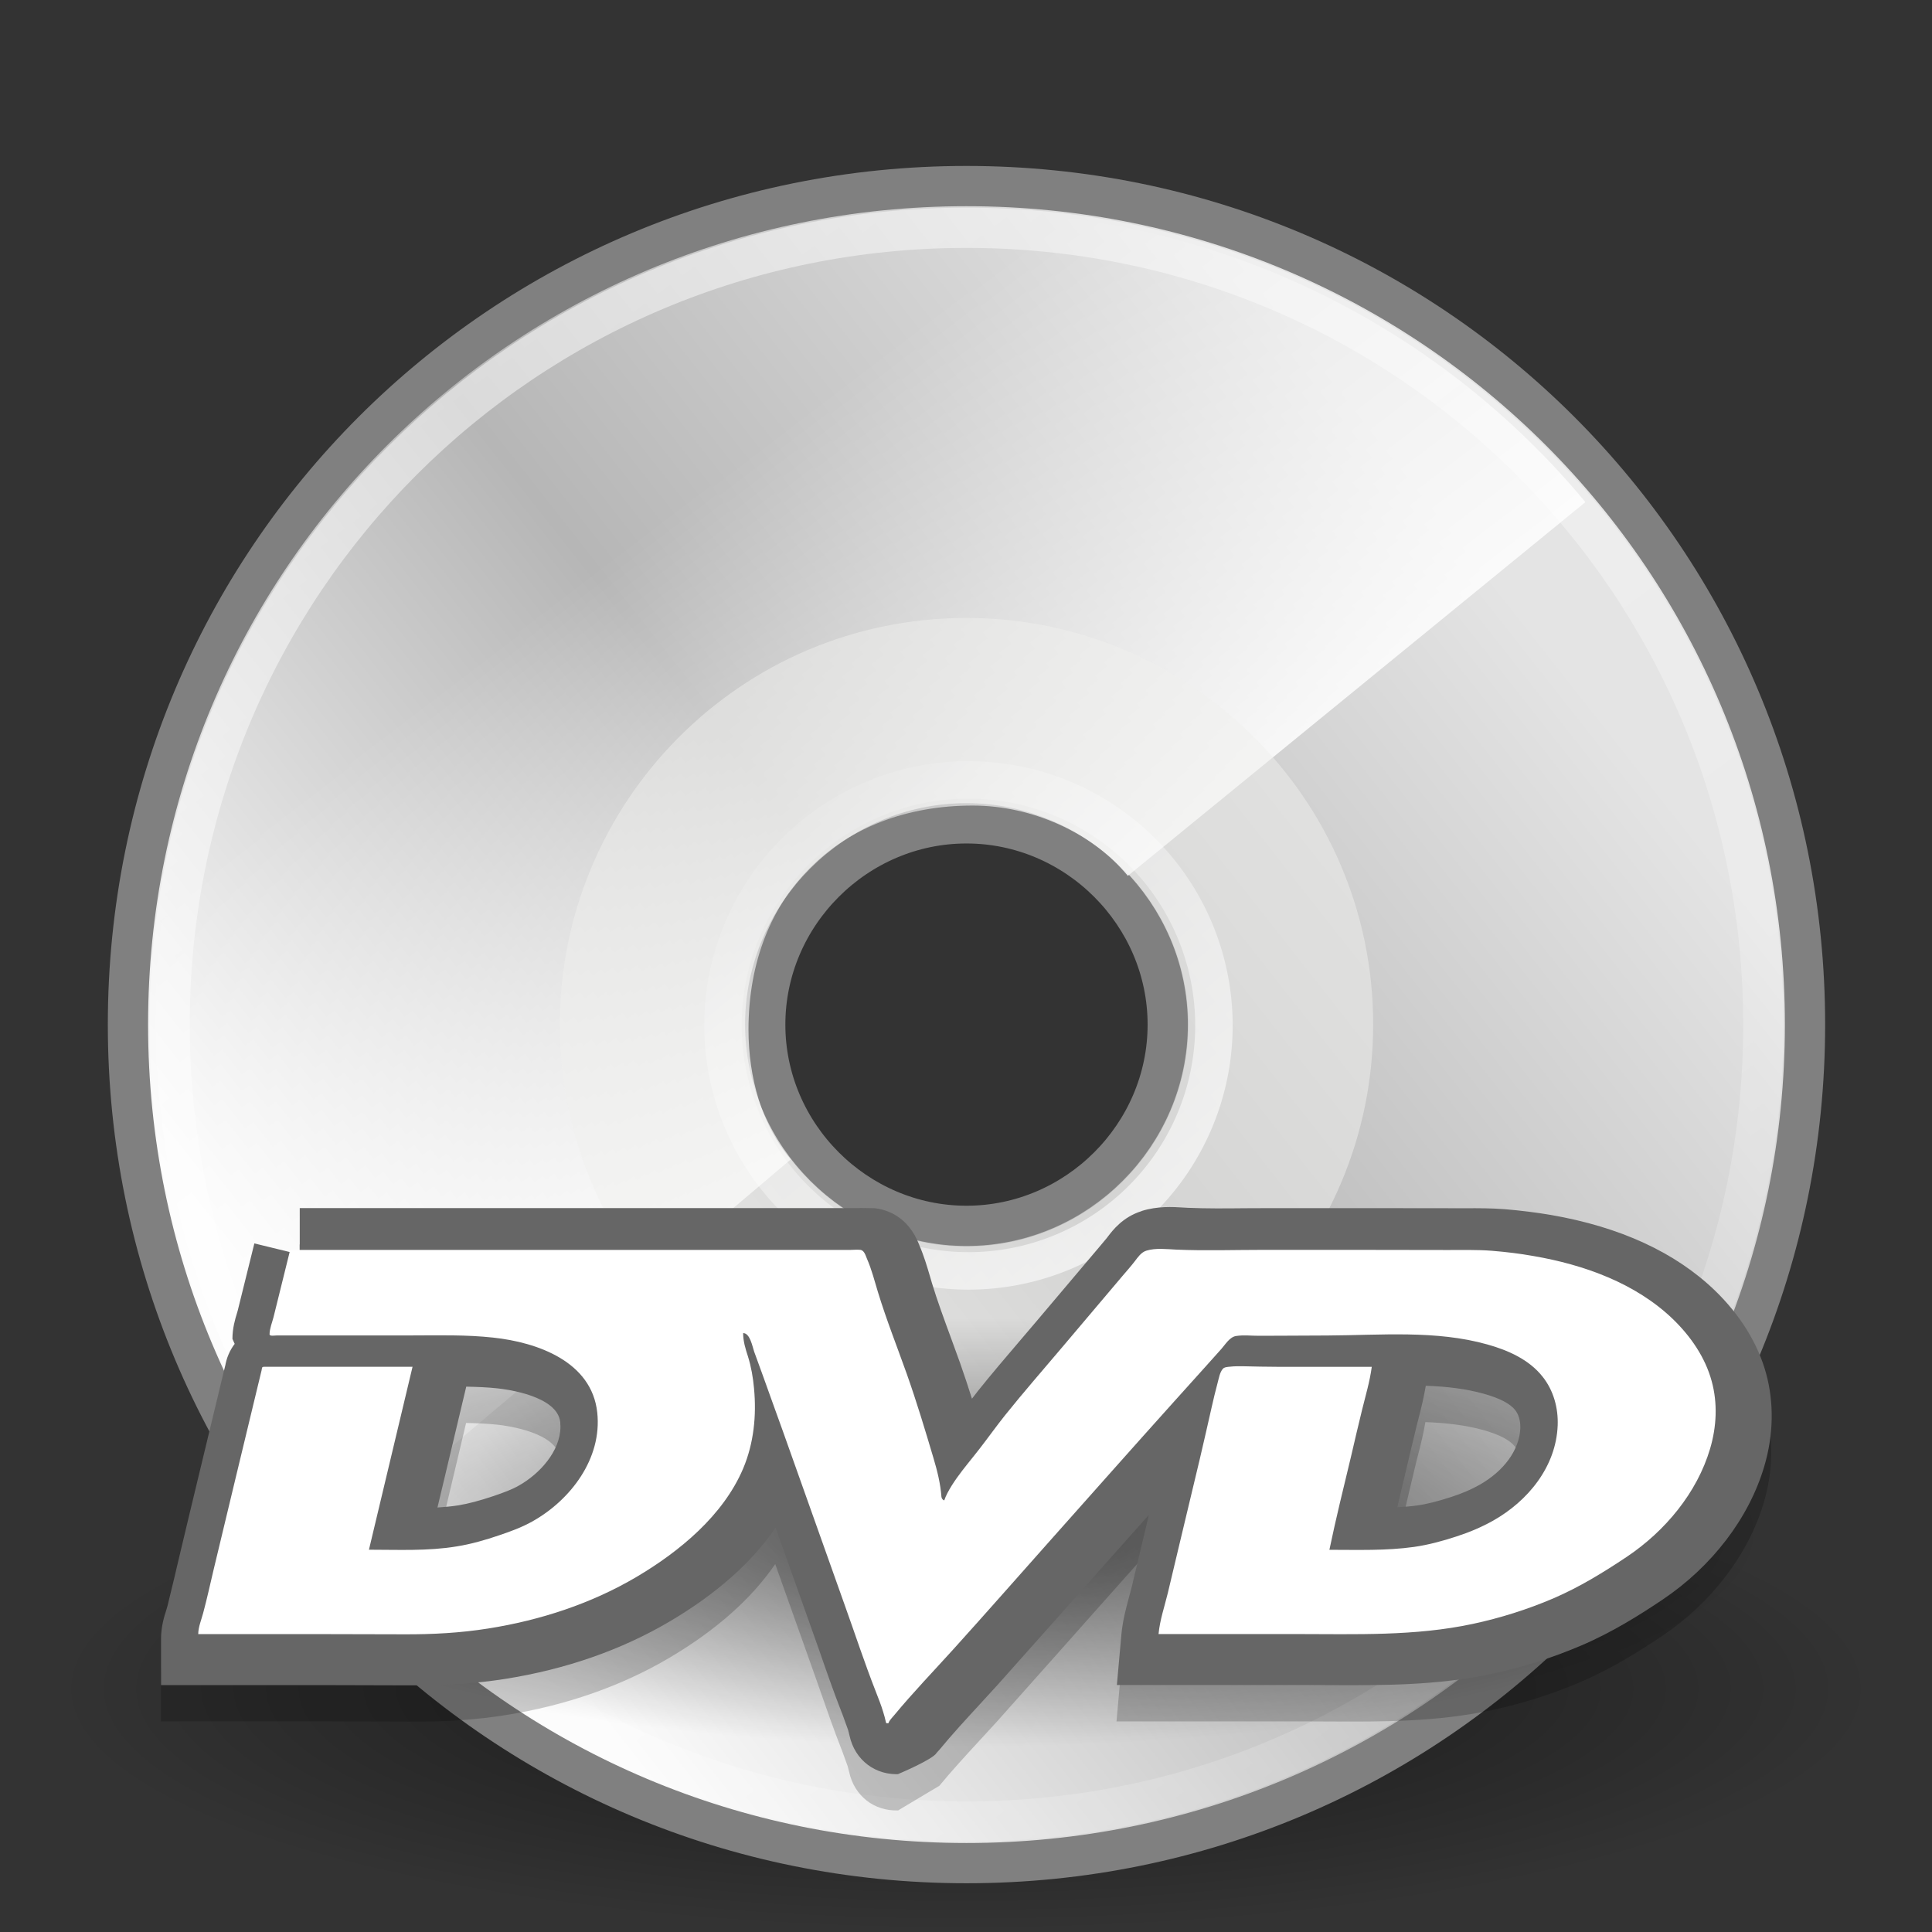 <?xml version="1.0" encoding="UTF-8" standalone="no"?>
<!-- Created with Inkscape (http://www.inkscape.org/) -->

<svg
   xmlns:svg="http://www.w3.org/2000/svg"
   xmlns="http://www.w3.org/2000/svg"
   xmlns:xlink="http://www.w3.org/1999/xlink"
   version="1.0"
   width="48"
   height="48"
   id="svg2669">
  <rect width="100%" height="100%" fill="#333333" stroke="none"/>
  <defs
     id="defs2671">
    <linearGradient
       id="linearGradient6028">
      <stop
         id="stop6030"
         style="stop-color:white;stop-opacity:1"
         offset="0" />
      <stop
         id="stop6032"
         style="stop-color:white;stop-opacity:0"
         offset="1" />
    </linearGradient>
    <linearGradient
       x1="28.703"
       y1="31.495"
       x2="17.743"
       y2="18.367"
       id="linearGradient3602"
       xlink:href="#linearGradient6028"
       gradientUnits="userSpaceOnUse" />
    <linearGradient
       id="linearGradient6036">
      <stop
         id="stop6038"
         style="stop-color:white;stop-opacity:1"
         offset="0" />
      <stop
         id="stop6040"
         style="stop-color:white;stop-opacity:0"
         offset="1" />
    </linearGradient>
    <linearGradient
       x1="10.502"
       y1="3.61"
       x2="48.799"
       y2="54.698"
       id="linearGradient3600"
       xlink:href="#linearGradient6036"
       gradientUnits="userSpaceOnUse"
       gradientTransform="translate(-0.085,-1.333)" />
    <linearGradient
       id="linearGradient4409">
      <stop
         id="stop4411"
         style="stop-color:white;stop-opacity:1"
         offset="0" />
      <stop
         id="stop4413"
         style="stop-color:white;stop-opacity:0"
         offset="1" />
    </linearGradient>
    <linearGradient
       x1="25.986"
       y1="24.92"
       x2="15.889"
       y2="11.67"
       id="linearGradient3598"
       xlink:href="#linearGradient4409"
       gradientUnits="userSpaceOnUse"
       gradientTransform="translate(0.5,-0.354)" />
    <linearGradient
       x1="12.274"
       y1="32.416"
       x2="35.391"
       y2="14.203"
       id="aigrd2"
       gradientUnits="userSpaceOnUse">
      <stop
         id="stop3043"
         style="stop-color:#fbfbfb;stop-opacity:1"
         offset="0" />
      <stop
         id="stop3045"
         style="stop-color:#b6b6b6;stop-opacity:1"
         offset="0.5" />
      <stop
         id="stop3047"
         style="stop-color:#e4e4e4;stop-opacity:1"
         offset="1" />
    </linearGradient>
    <linearGradient
       x1="12.274"
       y1="32.416"
       x2="35.391"
       y2="14.203"
       id="linearGradient3596"
       xlink:href="#aigrd2"
       gradientUnits="userSpaceOnUse"
       gradientTransform="matrix(1.19,0,0,1.19,-4.309,-3.833)" />
    <linearGradient
       x1="14.997"
       y1="11.188"
       x2="32.511"
       y2="34.307"
       id="aigrd1"
       gradientUnits="userSpaceOnUse">
      <stop
         id="stop3034"
         style="stop-color:#ebebeb;stop-opacity:1"
         offset="0" />
      <stop
         id="stop3036"
         style="stop-color:white;stop-opacity:1"
         offset="0.5" />
      <stop
         id="stop3038"
         style="stop-color:#ebebeb;stop-opacity:1"
         offset="1" />
    </linearGradient>
    <linearGradient
       x1="14.997"
       y1="11.188"
       x2="32.511"
       y2="34.307"
       id="linearGradient3594"
       xlink:href="#aigrd1"
       gradientUnits="userSpaceOnUse"
       gradientTransform="matrix(1.19,0,0,1.19,-4.309,-3.833)" />
    <radialGradient
       cx="23.335"
       cy="41.636"
       r="22.627"
       fx="23.335"
       fy="41.636"
       id="radialGradient3592"
       xlink:href="#linearGradient23419"
       gradientUnits="userSpaceOnUse"
       gradientTransform="matrix(1,0,0,0.25,0,31.227)" />
    <linearGradient
       id="linearGradient23419">
      <stop
         id="stop23421"
         style="stop-color:black;stop-opacity:1"
         offset="0" />
      <stop
         id="stop23423"
         style="stop-color:black;stop-opacity:0"
         offset="1" />
    </linearGradient>
    <radialGradient
       cx="23.335"
       cy="41.636"
       r="22.627"
       fx="23.335"
       fy="41.636"
       id="radialGradient3610"
       xlink:href="#linearGradient23419"
       gradientUnits="userSpaceOnUse"
       gradientTransform="matrix(1,0,0,0.25,0,31.227)" />
  </defs>
  <g
     id="layer1">
    <g
       transform="translate(-0.25,1.79)"
       id="g3582">
      <path
         d="m 45.962,41.636 a 22.627,5.657 0 1 1 -45.255,0 22.627,5.657 0 1 1 45.255,0 z"
         transform="matrix(1,0,0,1.066,0.915,-4.218)"
         id="path3584"
         style="opacity:0.55;fill:url(#radialGradient3592);fill-opacity:1;fill-rule:evenodd;stroke:none;stroke-width:2;marker:none;visibility:visible;display:inline;overflow:visible" />
      <path
         d="m 24.262,2.833 c -11.548,0 -20.833,9.286 -20.833,20.833 0,11.548 9.286,20.833 20.833,20.833 11.548,0 20.833,-9.286 20.833,-20.833 0,-11.548 -9.286,-20.833 -20.833,-20.833 l 0,0 z m 0,25.833 c -2.738,0 -5,-2.262 -5,-5 0,-2.738 2.262,-5 5,-5 2.738,0 5,2.262 5,5 0,2.738 -2.262,5 -5,5 z"
         id="path3040"
         style="fill:url(#linearGradient3594);fill-rule:nonzero;stroke:none" />
      <path
         d="m 24.262,2.833 c -11.548,0 -20.833,9.286 -20.833,20.833 0,11.548 9.286,20.833 20.833,20.833 11.548,0 20.833,-9.286 20.833,-20.833 0,-11.548 -9.286,-20.833 -20.833,-20.833 l 0,0 z m 0,25.833 c -2.738,0 -5,-2.262 -5,-5 0,-2.738 2.262,-5 5,-5 2.738,0 5,2.262 5,5 0,2.738 -2.262,5 -5,5 z"
         id="path3049"
         style="fill:url(#linearGradient3596);fill-rule:nonzero;stroke:gray;stroke-miterlimit:4;stroke-opacity:1" />
      <path
         d="M 23.411,3.459 C 12.649,3.865 4.111,12.676 4.111,23.541 c 0,4.926 1.747,9.402 4.667,12.886 L 19.895,27.017 c -0.721,-0.843 -1.049,-2.043 -1.049,-3.226 0,-3.39 2.304,-5.567 5.567,-5.567 1.484,0 2.971,0.673 3.858,1.746 L 39.639,10.685 C 35.964,6.261 30.395,3.459 24.163,3.459 c -0.261,0 -0.494,-0.01 -0.753,0 z"
         id="path3531"
         style="fill:url(#linearGradient3598);fill-opacity:1;fill-rule:nonzero;stroke:none" />
      <path
         d="m 24.262,13.563 c -5.643,0 -10.104,4.593 -10.104,10.104 0,5.643 4.593,10.104 10.104,10.104 5.643,0 10.104,-4.593 10.104,-10.104 0,-5.643 -4.593,-10.104 -10.104,-10.104 l 0,0 z m 0,15.616 c -3.018,0 -5.511,-2.493 -5.511,-5.511 0,-3.018 2.493,-5.511 5.511,-5.511 3.018,0 5.511,2.493 5.511,5.511 0,3.018 -2.493,5.511 -5.511,5.511 z"
         id="path3051"
         style="opacity:0.511;fill:#eeeeec;fill-rule:nonzero;stroke:none" />
      <path
         d="m 24.262,3.869 c -10.974,0 -19.798,8.824 -19.798,19.798 0,10.974 8.824,19.798 19.798,19.798 10.974,0 19.798,-8.824 19.798,-19.798 0,-10.974 -8.824,-19.798 -19.798,-19.798 l 0,0 z"
         id="path5264"
         style="opacity:0.546;fill:none;stroke:url(#linearGradient3600);stroke-miterlimit:4;stroke-opacity:1" />
      <path
         d="m 30.406,24.931 a 6.099,6.099 0 1 1 -12.198,0 6.099,6.099 0 1 1 12.198,0 z"
         transform="translate(0.004,-1.245)"
         id="path6026"
         style="opacity:0.672;fill:none;stroke:url(#linearGradient3602);stroke-width:0.931;stroke-linecap:butt;stroke-linejoin:miter;stroke-miterlimit:4;stroke-opacity:1;stroke-dashoffset:0;marker:none;visibility:visible;display:inline;overflow:visible" />
    </g>
    <g
       transform="matrix(0.87,0,0,0.882,3.13,2.647)"
       id="g2532">
      <path
         d="m 45.962,41.636 a 22.627,5.657 0 1 1 -45.255,0 22.627,5.657 0 1 1 45.255,0 z"
         transform="matrix(1,0,0,1.066,0.915,-4.218)"
         id="path23417"
         style="opacity:0.55;fill:url(#radialGradient3610);fill-opacity:1;fill-rule:evenodd;stroke:none;stroke-width:2;marker:none;visibility:visible;display:inline;overflow:visible" />
      <g
         transform="matrix(1.48,0,0,1.452,-21.079,22.452)"
         id="g576"
         style="opacity:0.2">
        <path
           d="M 45.882,9.821 C 45.725,9.243 45.384,8.687 44.897,8.213 44.131,7.47 43.066,6.975 41.725,6.742 41.448,6.695 41.152,6.657 40.846,6.633 40.584,6.612 40.336,6.613 40.096,6.613 l -0.193,0 -1.777,-0.002 -1.776,0 -0.519,0.003 C 35.447,6.618 35.084,6.622 34.725,6.607 L 34.64,6.603 C 34.431,6.59 34.144,6.573 33.836,6.669 L 33.834,6.67 c -0.368,0.115 -0.563,0.376 -0.657,0.501 0,0 -0.014,0.018 -0.014,0.019 L 33.02,7.362 32.946,7.45 31.8,8.813 31.485,9.185 c -0.269,0.316 -0.546,0.643 -0.813,0.979 0,0 -0.061,0.079 -0.112,0.147 C 30.487,10.081 30.413,9.85 30.331,9.62 L 30.148,9.113 C 30.017,8.754 29.893,8.415 29.789,8.073 L 29.748,7.931 C 29.694,7.748 29.634,7.54 29.542,7.328 l 0.004,0.008 -0.004,-0.01 C 29.324,6.764 28.908,6.64 28.679,6.616 l -0.267,-0.005 -0.03,0.002 c -0.002,0 -10.791,0 -10.791,0 0,0 0,0.392 0,0.811 -0.06,0 -0.121,0 -0.181,0 l 0,-0.002 C 17.407,7.437 17.403,7.452 17.399,7.467 17.035,7.377 16.716,7.299 16.716,7.299 L 16.395,8.602 16.38,8.653 c -0.035,0.115 -0.087,0.288 -0.087,0.497 0,0 0.032,0.073 0.043,0.097 -0.095,0.126 -0.161,0.277 -0.186,0.448 l 0.011,-0.056 -0.092,0.381 -0.624,2.607 -0.208,0.879 -0.063,0.269 -0.134,0.554 -0.022,0.071 c -0.041,0.132 -0.103,0.332 -0.103,0.565 l 0,0.9 3.114,0 1.515,0.004 0.235,10e-4 c 0.657,0.002 1.238,-0.039 1.776,-0.125 1.179,-0.188 2.247,-0.564 3.177,-1.116 0.899,-0.535 1.581,-1.144 2.038,-1.816 0.013,0.033 0.68,1.921 0.68,1.921 l 0.172,0.489 c 0.134,0.388 0.273,0.789 0.427,1.185 l 0.009,0.021 0.111,0.309 0.028,0.111 c 0.1,0.461 0.482,0.76 0.944,0.743 l 0.796,-0.478 c 0.241,-0.294 0.499,-0.576 0.772,-0.874 0,0 0.342,-0.376 0.343,-0.376 l 1.231,-1.39 0.65,-0.736 0.741,-0.837 c 0,0 0.122,-0.139 0.298,-0.336 -0.064,0.274 -0.126,0.535 -0.126,0.535 l -0.205,0.863 -0.054,0.206 c -0.057,0.21 -0.12,0.448 -0.145,0.716 l -0.087,0.98 3.647,0 0.448,0.002 c 1.021,0.005 2.078,0.011 3.144,-0.22 0.591,-0.127 1.168,-0.311 1.714,-0.546 0.606,-0.261 1.134,-0.595 1.569,-0.89 0.956,-0.642 1.673,-1.586 1.967,-2.59 0.18,-0.607 0.192,-1.231 0.038,-1.8 m -24.068,2.178 c -0.131,0.074 -0.287,0.133 -0.48,0.198 -0.268,0.091 -0.483,0.148 -0.679,0.181 -0.13,0.021 -0.266,0.033 -0.405,0.042 0.073,-0.307 0.156,-0.657 0.156,-0.657 0,0 0.361,-1.527 0.399,-1.687 0.205,0.004 0.407,0.012 0.603,0.033 0.192,0.021 1.156,0.15 1.21,0.655 0.003,0.03 0.004,0.059 0.004,0.088 0.001,0.477 -0.407,0.922 -0.808,1.147 m 17.325,0.383 c -0.122,0.018 -0.249,0.026 -0.375,0.033 0.023,-0.099 0.046,-0.198 0.07,-0.295 l 0.095,-0.399 0.071,-0.304 0.139,-0.585 0.048,-0.189 c 0.046,-0.176 0.092,-0.376 0.128,-0.584 0.394,0.015 0.771,0.056 1.123,0.156 0.301,0.085 0.503,0.191 0.601,0.314 0.064,0.083 0.099,0.197 0.099,0.325 0,0.01 0,0.02 0,0.03 -0.017,0.418 -0.313,0.829 -0.791,1.1 -0.157,0.089 -0.338,0.167 -0.536,0.231 -0.262,0.085 -0.488,0.141 -0.672,0.167 m -9.957,5.211 c -0.015,0.001 -0.027,-0.001 -0.041,0 l -0.009,0.002 0.05,-0.002 z"
           id="path577" />
      </g>
      <path
         d="m 29.007,31.113 c -0.545,0.167 -0.833,0.546 -0.973,0.727 0,0 -0.021,0.026 -0.021,0.028 l -0.212,0.25 -0.11,0.128 -1.696,1.979 -0.466,0.54 c -0.398,0.459 -0.808,0.934 -1.204,1.421 0,0 -0.09,0.115 -0.166,0.213 -0.108,-0.334 -0.218,-0.669 -0.339,-1.005 l -0.271,-0.736 c -0.194,-0.521 -0.377,-1.012 -0.531,-1.51 l -0.061,-0.206 c -0.08,-0.266 -0.169,-0.568 -0.305,-0.876 l 0.006,0.012 -0.006,-0.016 C 22.33,31.249 21.714,31.068 21.375,31.032 l -0.395,-0.006 -0.044,0.003 c -0.003,0 -15.974,0 -15.974,0 0,0 0,0.653 0,1.307 C 4.313,32.181 3.666,32.024 3.666,32.024 l -0.475,1.892 -0.022,0.075 c -0.052,0.167 -0.129,0.42 -0.129,0.722 0,0 0.047,0.106 0.064,0.141 -0.141,0.183 -0.238,0.402 -0.275,0.65 l 0.016,-0.081 -0.136,0.553 -0.924,3.785 -0.308,1.276 -0.093,0.391 -0.198,0.806 -0.031,0.105 C 1.093,42.53 1.001,42.819 1.001,43.159 l 0,1.307 4.61,0 2.243,0.006 0.348,0 c 0.973,0.004 1.833,-0.057 2.629,-0.181 1.745,-0.273 3.326,-0.82 4.703,-1.622 1.331,-0.775 2.34,-1.66 3.017,-2.637 0.019,0.046 1.007,2.789 1.007,2.789 l 0.255,0.71 c 0.198,0.565 0.404,1.147 0.632,1.722 l 0.013,0.03 0.164,0.447 0.041,0.161 c 0.151,0.69 0.749,1.134 1.458,1.08 l -0.074,0.002 c 0,0 1.001,-0.414 1.104,-0.6 l 0.087,-0.096 c 0.357,-0.427 0.739,-0.836 1.143,-1.269 0,0 0.506,-0.547 0.508,-0.547 l 1.822,-2.018 0.962,-1.069 1.097,-1.215 c 0,0 0.181,-0.2 0.441,-0.488 -0.095,0.398 -0.187,0.775 -0.187,0.775 l -0.303,1.255 -0.08,0.298 c -0.084,0.305 -0.178,0.652 -0.215,1.04 l -0.129,1.424 5.399,0 0.663,0.003 c 1.511,0.007 3.076,0.015 4.654,-0.319 0.875,-0.184 1.729,-0.453 2.537,-0.793 0.897,-0.378 1.679,-0.864 2.323,-1.291 1.415,-0.934 2.477,-2.303 2.912,-3.761 0.265,-0.881 0.281,-1.786 0.053,-2.612 -0.232,-0.839 -0.737,-1.647 -1.458,-2.335 -1.134,-1.079 -2.711,-1.796 -4.696,-2.134 -0.41,-0.068 -0.848,-0.123 -1.301,-0.16 -0.388,-0.03 -0.755,-0.029 -1.11,-0.028 l -0.286,0 -2.631,-0.003 -2.628,0 -0.768,0.003 c -0.568,0.006 -1.106,0.01 -1.637,-0.012 l -0.126,-0.007 c -0.309,-0.019 -0.734,-0.044 -1.19,0.096 l 0,0 -0.003,0.003 M 5.965,36.936 c 0,0 0.452,0 0.802,0 -0.11,0.454 -0.856,3.547 -0.856,3.547 0,0 -0.244,1.029 -0.323,1.368 -0.024,0 -0.814,0 -1.568,0 0.025,-0.102 0.05,-0.206 0.05,-0.206 l 0.309,-1.275 c 0,0 0.608,-2.499 0.836,-3.434 0.361,0 0.748,0 0.748,0 l 0,0 m 3.163,1.572 c 0,0 0.534,-2.217 0.591,-2.449 0.303,0.006 0.602,0.017 0.893,0.048 0.284,0.03 1.711,0.218 1.791,0.951 0.004,0.042 0.006,0.086 0.006,0.128 0,0.693 -0.602,1.339 -1.196,1.664 -0.194,0.109 -0.425,0.193 -0.711,0.289 -0.397,0.132 -0.715,0.215 -1.005,0.263 -0.192,0.03 -0.394,0.048 -0.6,0.061 0.11,-0.446 0.231,-0.954 0.231,-0.954 l 0,0 m 6.499,-4.863 c 0,0 0.663,0 0.934,0 0,0.346 0,1.032 0,1.032 0,0.427 0.105,0.765 0.195,1.047 0.059,0.186 0.098,0.389 0.12,0.637 0.015,0.136 0.021,0.273 0.021,0.404 0,0.453 -0.077,0.861 -0.231,1.22 -0.367,0.855 -1.23,1.697 -2.497,2.435 -0.598,0.35 -1.258,0.633 -1.961,0.857 0.104,-0.048 0.206,-0.089 0.309,-0.145 1.59,-0.874 2.56,-2.39 2.56,-3.949 0,-0.134 -0.007,-0.269 -0.022,-0.404 -0.172,-1.571 -1.383,-2.704 -3.295,-3.135 1.79,0.002 3.868,0.002 3.868,0.002 m 9.461,5.866 0.369,-0.47 0.247,-0.308 0.309,-0.402 0.4,-0.515 c 0.37,-0.454 0.768,-0.913 1.15,-1.358 l 0.474,-0.55 1.696,-1.976 0.095,-0.109 c 0,0 0.081,-0.099 0.163,-0.196 0.016,0 0.216,0.013 0.216,0.013 0.339,0.015 0.678,0.019 1.014,0.019 -0.327,0.181 -0.533,0.434 -0.641,0.566 0,0 -0.031,0.036 -0.031,0.038 -0.007,0.009 -1.343,1.474 -1.343,1.474 l -2.437,2.693 -1.092,1.214 -0.97,1.074 -1.805,1.996 c 0,0 -0.293,0.314 -0.407,0.438 -0.056,-0.158 -0.114,-0.312 -0.169,-0.475 l -0.261,-0.726 -1.779,-4.932 -0.388,-1.063 c 0,0 -0.416,-1.14 -0.429,-1.176 -0.003,-0.009 -0.009,-0.029 -0.009,-0.029 -0.164,-0.569 -0.428,-0.903 -0.706,-1.102 0.789,0 1.328,0 1.631,0 0.002,0.01 0.08,0.263 0.08,0.263 0.175,0.568 0.38,1.117 0.579,1.648 l 0.261,0.707 c 0.272,0.755 0.511,1.543 0.742,2.309 0.08,0.264 0.155,0.546 0.178,0.817 0.055,0.735 0.674,1.311 1.409,1.311 l 0.902,-0.097 0.376,-0.82 c 0.037,-0.077 0.092,-0.163 0.176,-0.276 l -0.003,0 0.003,0 m 6.53,1.542 0.613,-2.534 0.24,-1.024 0.099,-0.436 c 0,0 0.013,-0.055 0.033,-0.132 0.229,0.003 0.533,0.006 0.533,0.006 0,0 0.545,0 1.033,0 -0.056,0.237 -0.114,0.476 -0.114,0.476 l -0.101,0.433 -0.141,0.575 c -0.166,0.682 -0.339,1.391 -0.487,2.102 0,0 -0.207,0.99 -0.278,1.331 -0.446,0 -0.83,0 -1.624,0 0.089,-0.372 0.194,-0.799 0.194,-0.799 l 0,0 m 4.79,-2.027 0.141,-0.581 0.105,-0.44 0.206,-0.849 0.071,-0.274 c 0.068,-0.256 0.136,-0.546 0.189,-0.848 0.583,0.02 1.141,0.081 1.662,0.227 0.446,0.122 0.745,0.276 0.89,0.456 0.095,0.121 0.147,0.285 0.147,0.472 0,0.013 0,0.028 0,0.042 -0.025,0.607 -0.463,1.204 -1.171,1.597 -0.232,0.129 -0.5,0.242 -0.793,0.335 -0.386,0.125 -0.719,0.208 -0.993,0.244 -0.181,0.026 -0.369,0.038 -0.555,0.048 0.033,-0.144 0.067,-0.289 0.102,-0.428 l 0,0 M 39.96,41.105 c 1.516,-0.842 2.459,-2.251 2.522,-3.768 0.002,-0.049 0.003,-0.097 0.003,-0.148 0,-0.772 -0.253,-1.51 -0.719,-2.091 -0.509,-0.633 -1.246,-1.076 -2.256,-1.356 -0.105,-0.029 -0.206,-0.046 -0.309,-0.07 0.36,0.03 0.706,0.071 1.03,0.126 1.443,0.245 2.551,0.727 3.289,1.433 0.382,0.363 0.64,0.758 0.746,1.146 0.043,0.158 0.065,0.328 0.065,0.504 0,0.224 -0.036,0.453 -0.104,0.688 -0.264,0.88 -0.934,1.728 -1.842,2.326 -0.542,0.359 -1.193,0.764 -1.887,1.057 -0.293,0.125 -0.6,0.234 -0.907,0.333 0.121,-0.06 0.252,-0.116 0.369,-0.18 l 0,0 z"
         id="path584"
         style="fill:#666;fill-opacity:1" />
      <path
         d="m 4.693,32.208 c 3.556,0 7.112,0 10.667,0 1.77,0 3.539,0 5.31,0 0.098,0 0.197,-0.013 0.296,-0.003 0.118,0.012 0.154,0.157 0.195,0.253 0.135,0.302 0.216,0.626 0.314,0.941 0.24,0.775 0.546,1.535 0.822,2.3 0.281,0.784 0.523,1.575 0.762,2.37 0.11,0.363 0.2,0.719 0.228,1.093 0.004,0.048 0.046,0.099 0.081,0.099 0.024,-0.068 0.053,-0.134 0.086,-0.197 0.08,-0.154 0.178,-0.301 0.278,-0.441 0.204,-0.282 0.432,-0.544 0.648,-0.82 0.243,-0.309 0.474,-0.629 0.721,-0.935 0.534,-0.658 1.097,-1.291 1.648,-1.935 0.565,-0.659 1.131,-1.318 1.696,-1.978 0.121,-0.142 0.249,-0.28 0.363,-0.428 0.09,-0.115 0.181,-0.251 0.329,-0.298 0.269,-0.083 0.585,-0.042 0.86,-0.03 0.819,0.035 1.643,0.007 2.463,0.007 0.876,0 1.751,0 2.628,0 0.876,0 1.753,0.002 2.628,0.004 0.431,0.002 0.863,-0.012 1.294,0.022 0.397,0.032 0.789,0.078 1.181,0.147 1.445,0.245 2.922,0.765 3.991,1.783 0.502,0.481 0.915,1.07 1.1,1.739 0.175,0.626 0.141,1.286 -0.044,1.904 -0.373,1.247 -1.289,2.326 -2.376,3.045 -0.677,0.446 -1.356,0.857 -2.105,1.175 -0.739,0.311 -1.507,0.55 -2.292,0.716 -1.657,0.351 -3.353,0.287 -5.036,0.287 -1.313,0 -2.626,0 -3.942,0 0.036,-0.391 0.17,-0.772 0.264,-1.153 0.099,-0.417 0.201,-0.835 0.302,-1.252 0.204,-0.845 0.409,-1.69 0.614,-2.535 0.115,-0.481 0.225,-0.963 0.336,-1.446 0.052,-0.231 0.108,-0.457 0.17,-0.687 0.034,-0.121 0.062,-0.298 0.148,-0.396 0.041,-0.051 0.142,-0.057 0.203,-0.062 0.133,-0.015 0.269,-0.015 0.403,-0.012 0.315,0.007 0.629,0.015 0.944,0.015 0.899,0 1.803,0 2.705,0 -0.055,0.414 -0.178,0.813 -0.278,1.217 -0.108,0.43 -0.209,0.865 -0.312,1.3 -0.213,0.877 -0.434,1.754 -0.62,2.638 0.808,0 1.615,0.029 2.414,-0.081 0.407,-0.057 0.833,-0.17 1.223,-0.298 0.36,-0.115 0.709,-0.26 1.036,-0.441 0.998,-0.555 1.799,-1.519 1.846,-2.682 0.019,-0.492 -0.117,-0.987 -0.432,-1.376 -0.386,-0.482 -0.984,-0.743 -1.574,-0.906 -1.47,-0.409 -3.055,-0.26 -4.567,-0.253 -0.438,0.002 -0.875,0.003 -1.315,0.006 -0.21,0 -0.42,0.002 -0.632,0.002 -0.215,0.002 -0.456,-0.028 -0.668,0.007 -0.181,0.029 -0.305,0.241 -0.417,0.364 -0.154,0.17 -0.306,0.337 -0.46,0.507 -0.296,0.325 -0.591,0.649 -0.888,0.973 -1.181,1.295 -2.351,2.6 -3.526,3.901 -0.927,1.027 -1.845,2.06 -2.78,3.08 -0.565,0.616 -1.153,1.218 -1.691,1.859 -0.052,0.062 -0.129,0.134 -0.158,0.212 -0.002,0.004 -0.002,0.006 -0.002,0.01 -0.059,0 -0.065,0.017 -0.078,-0.046 -0.021,-0.091 -0.044,-0.181 -0.074,-0.272 -0.059,-0.193 -0.135,-0.382 -0.21,-0.571 -0.314,-0.788 -0.583,-1.597 -0.872,-2.393 -0.592,-1.644 -1.186,-3.289 -1.778,-4.932 -0.184,-0.507 -0.372,-1.013 -0.554,-1.519 -0.092,-0.245 -0.181,-0.489 -0.271,-0.735 -0.047,-0.131 -0.115,-0.521 -0.314,-0.521 0,0.231 0.065,0.438 0.138,0.659 0.093,0.296 0.145,0.592 0.173,0.902 0.073,0.762 -0.006,1.543 -0.311,2.255 -0.568,1.321 -1.815,2.335 -3.044,3.052 -1.295,0.755 -2.75,1.221 -4.232,1.453 -0.802,0.126 -1.603,0.168 -2.413,0.164 -0.866,-0.002 -1.731,-0.006 -2.597,-0.006 -0.882,0 -1.76,0 -2.641,0 -0.212,0 -0.422,0 -0.634,0 0,-0.195 0.09,-0.405 0.141,-0.594 0.11,-0.405 0.201,-0.816 0.299,-1.224 0.412,-1.686 0.819,-3.373 1.233,-5.057 0.044,-0.186 0.09,-0.37 0.136,-0.555 0.016,-0.068 -0.001,-0.1 0.077,-0.1 0.055,0 0.105,0 0.158,0 0.107,0 0.212,0 0.317,0 0.425,0 0.848,0 1.272,0 0.829,0 1.658,0 2.487,0 -0.416,1.716 -0.83,3.437 -1.245,5.153 0.836,0 1.682,0.042 2.506,-0.093 0.414,-0.065 0.82,-0.181 1.215,-0.314 0.323,-0.107 0.638,-0.221 0.934,-0.383 1.104,-0.605 2.006,-1.78 1.865,-3.072 -0.155,-1.437 -1.705,-1.979 -2.973,-2.113 -0.767,-0.083 -1.541,-0.062 -2.311,-0.061 -0.881,0.003 -1.76,0 -2.641,0 -0.336,0 -0.672,0 -1.008,0 -0.071,0 -0.142,0 -0.212,0 -0.059,0 -0.213,0.03 -0.213,-0.032 0,-0.155 0.074,-0.333 0.113,-0.482 0.158,-0.632 0.317,-1.262 0.475,-1.893"
         id="path585"
         style="fill:white" />
    </g>
  </g>
</svg>
